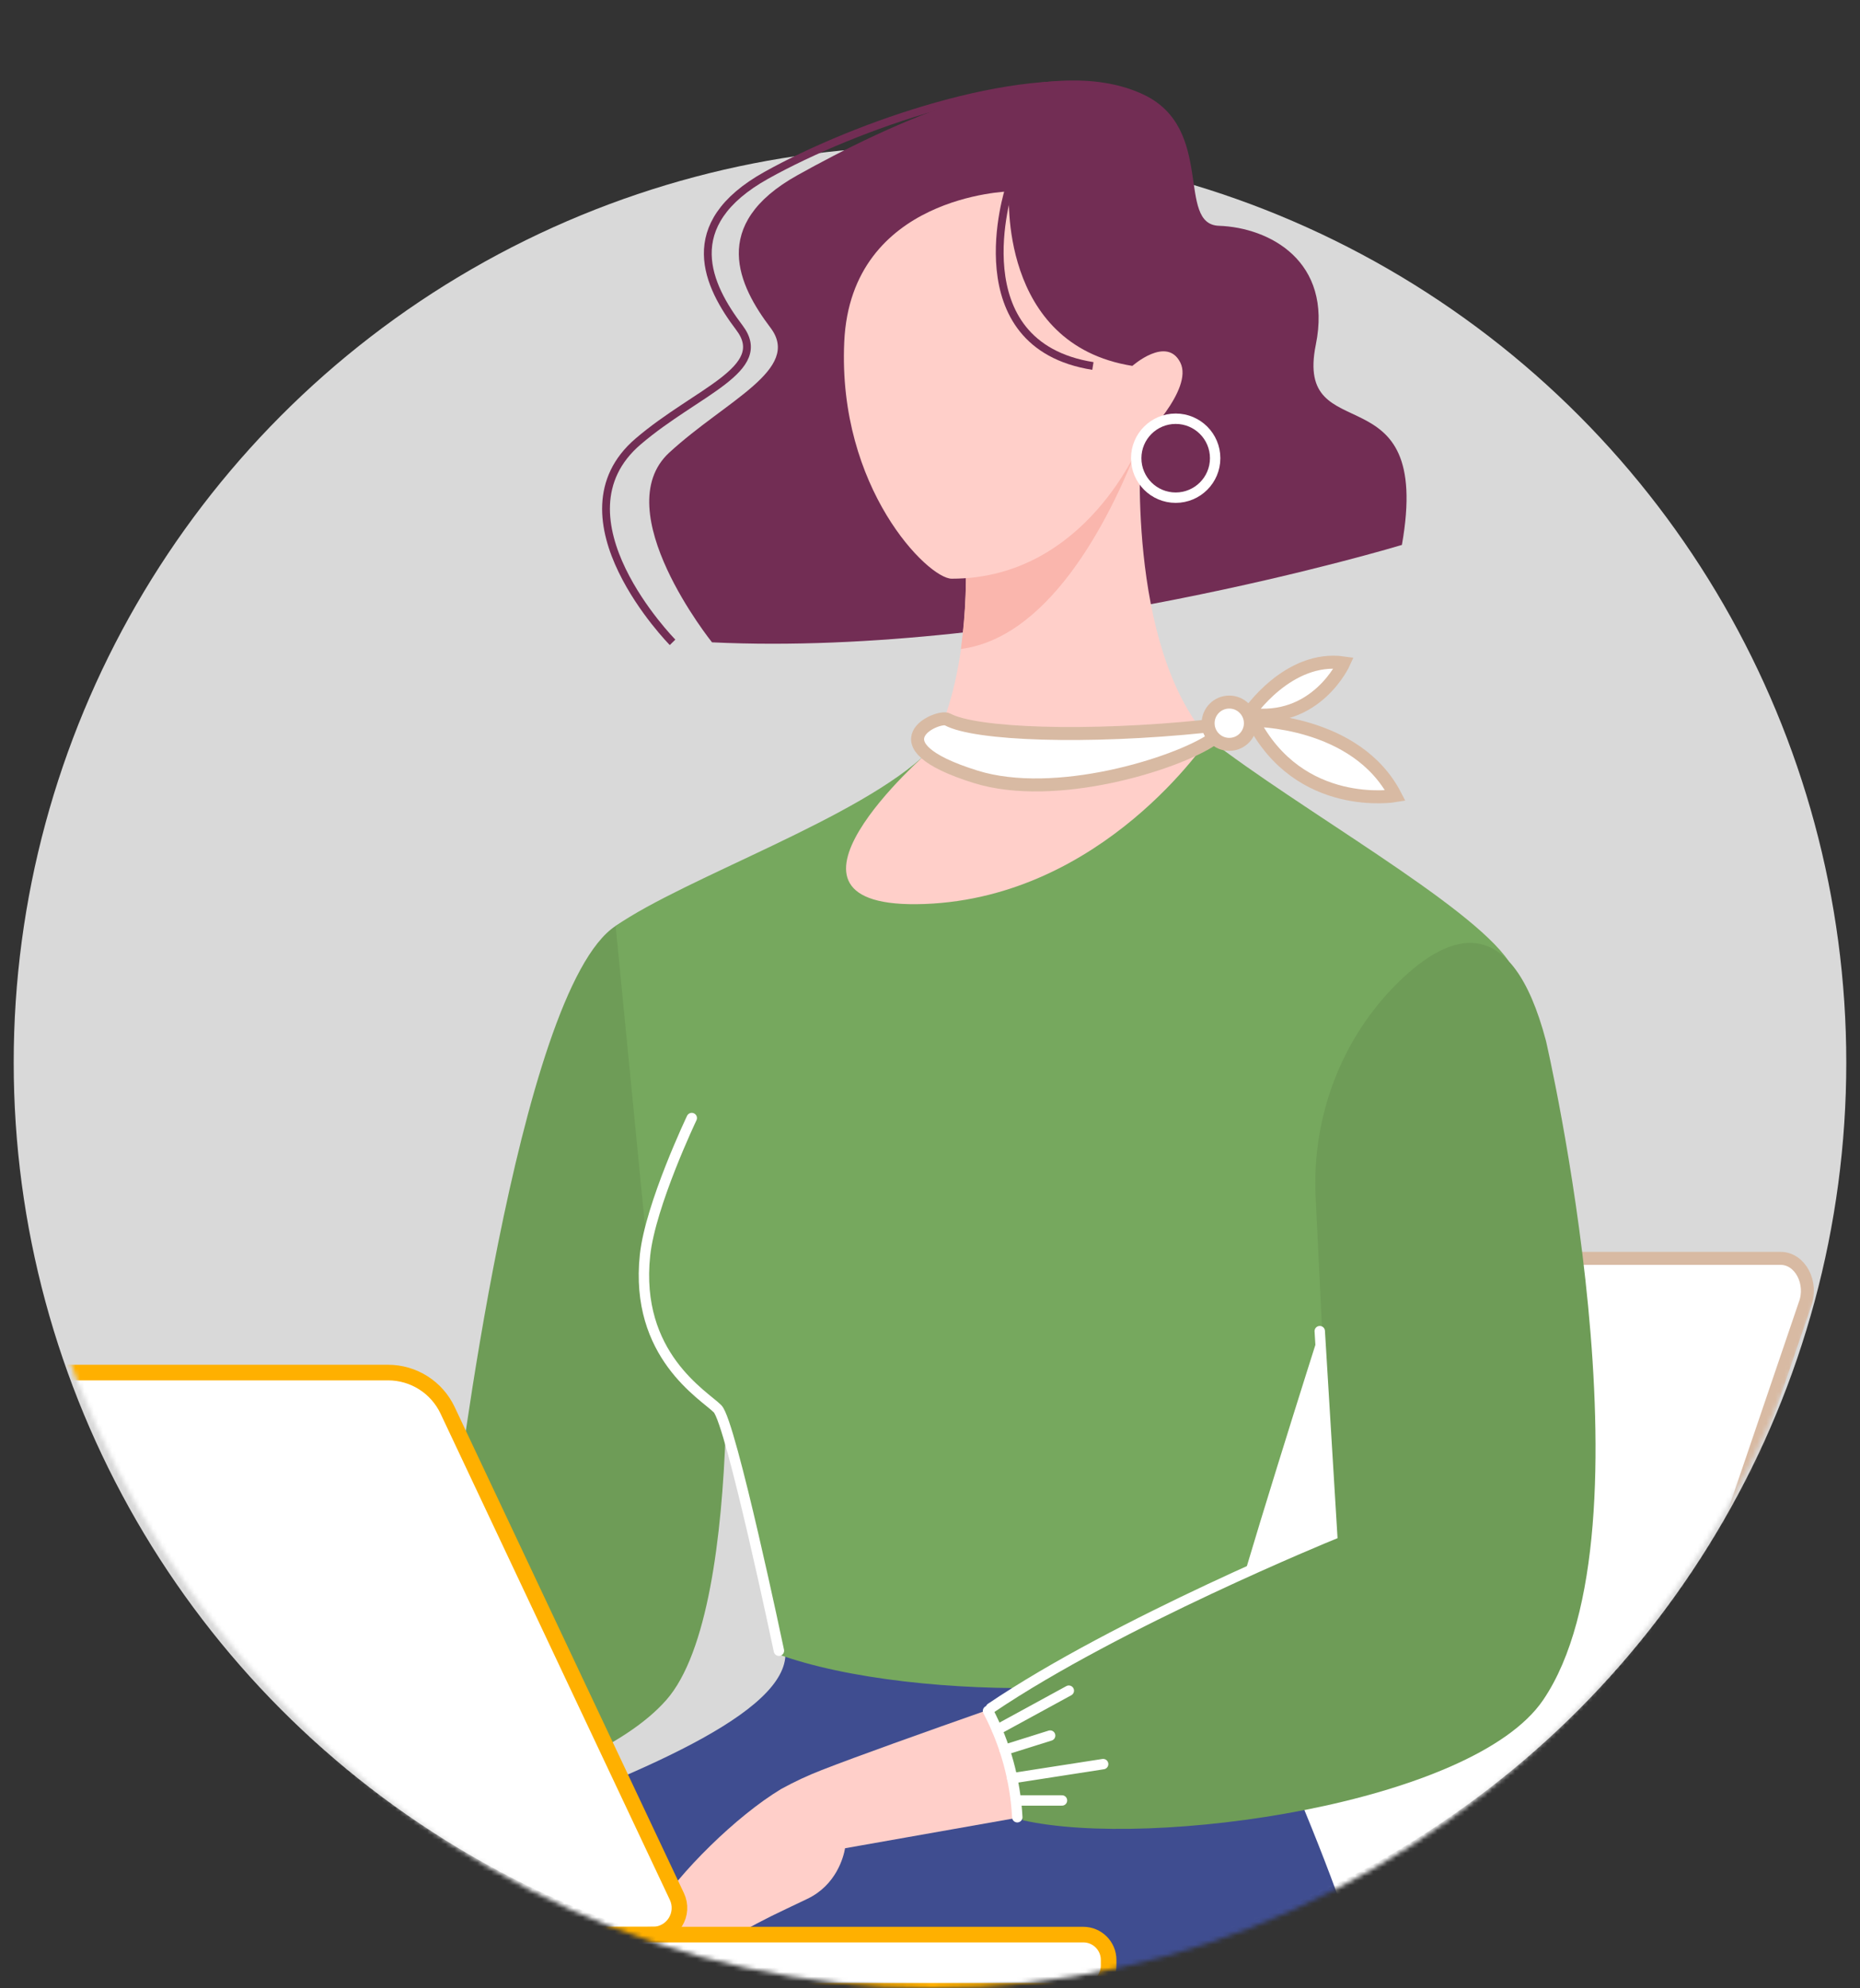 <svg fill="none" height="435" viewBox="0 0 407 435" width="407" xmlns="http://www.w3.org/2000/svg" xmlns:xlink="http://www.w3.org/1999/xlink"><rect x="0" y="0" width="407" height="435" fill="#333333" stroke="none"/><mask id="a" height="435" maskUnits="userSpaceOnUse" width="407" x="0" y="0"><ellipse cx="203.998" cy="217.5" fill="#d9d9d9" rx="203" ry="217.5"/></mask><circle cx="203.498" cy="232.5" fill="#d9d9d9" r="200.5"/><g mask="url(#a)"><path d="m226.791 486.169 44.004-129.323h31.463l-44.005 129.323z" fill="#f0e1d4" stroke="#d8baa3" stroke-linecap="round" stroke-miterlimit="10" stroke-width="2.843"/><path d="m218.154 486.169 44.005-129.323h31.462l-44.004 129.323z" fill="#fff" stroke="#d8baa3" stroke-linecap="round" stroke-miterlimit="10" stroke-width="2.843"/><path d="m389.648 275.352h-167.954c-4.287 0-8.192 3.004-10.025 7.717l-44.88 131.643c-1.85 4.701 1 10.117 5.281 10.117h165.825c5.553 0 10.648-3.905 13.023-10.037l44.011-129.323c1.826-4.707-1-10.117-5.281-10.117z" fill="#fff" stroke="#d8baa3" stroke-linecap="round" stroke-miterlimit="10" stroke-width="2.843"/><path d="m38.803 397.586-27.693 4.319c-3.492 8.47-11.721 18.081-13.48 19.013-1.906.987-11.814 6.329-11.814 6.329s-1.888-3.257-.29-6.107c1.049-1.851 7.532-5.028 6.786-7.625s-4.621-2.295-6.336-1.53c-4.109 1.851-11.487 6.465-10.697 13.344.679 5.805-4.658 6.354-4.658 6.354s-2.801-7.403-2.992-8.803c-.191-1.401.95-15.275 4.318-19.347 2.69-3.226 15.799-9.537 23.116-12.8l37.015-16.762z" fill="#ffcfc9"/><path d="m158.157 270.306s5.793 81-12.338 101.654-79.483 32.709-107.675 26.293l-7.021-24.523c27.847-18.821 68.477-43.479 68.477-43.479s13.523-113.493 35.115-127.645c21.591-14.152 22.714 51.678 23.442 67.7z" fill="#6e9c57"/><path d="m31.363 374.372c3.788 7.202 5.972 15.138 6.404 23.264" stroke="#fff" stroke-linecap="round" stroke-miterlimit="10" stroke-width="2.275"/><path d="m33.344 378.512 15.707-8.569" stroke="#fff" stroke-linecap="round" stroke-miterlimit="10" stroke-width="2.275"/><path d="m34.982 382.904 9.969-3.134" stroke="#fff" stroke-linecap="round" stroke-miterlimit="10" stroke-width="2.275"/><path d="m36.65 389.104 19.901-3.091" stroke="#fff" stroke-linecap="round" stroke-miterlimit="10" stroke-width="2.275"/><path d="m37.768 393.965h9.778" stroke="#fff" stroke-linecap="round" stroke-miterlimit="10" stroke-width="2.275"/><path d="m268.228 358.042s24.226 48.119 33.425 85.288c10.037 40.568-15.349 67.484-72.179 67.965-45.583.389-36.706 29.729-36.706 29.729s-21.376 11.684-44.418 0c-24.318-12.338-36.632-5.941-54.035.771-21.913 8.495-41.654-7.865-58.631-8.896-25.478-1.542-32.406 16.614-59.075.778 0 0-9.618-67.533 30.525-93.394 40.142-25.861 169.693-53.628 164.591-79.921z" fill="#3f4d90"/><path d="m134.711 202.606c15.515-10.71 53.566-23.64 68.347-38.051l61.334-2.955c19.938 15.515 57.255 36.249 65.75 48.736l-41.364 80.938s-18.1 56.873-20.685 68.323-67.243 13.689-98.274 2.221c0 0-9.253-50.587-12.19-53.554-2.936-2.967-18.84-11.801-15.873-33.615z" fill="#76a85e"/><path d="m170.439 361.201s-10.488-49.97-13.424-52.937c-2.937-2.967-18.205-11.721-15.873-33.615 1.172-11.006 10.228-30.007 10.228-30.007" fill="#76a85e"/><path d="m170.439 361.201s-10.488-49.97-13.424-52.937c-2.937-2.967-18.205-11.721-15.873-33.615 1.172-11.006 10.228-30.007 10.228-30.007" stroke="#fff" stroke-linecap="round" stroke-miterlimit="10" stroke-width="2.275"/><path d="m184.914 404.422c-.327 1.894-1.9 8.02-8.23 11.061-7.403 3.541-8.599 4.016-15.077 7.576-5.163 2.844-8.735 9.42-11.018 12.165-5.12 6.169-9.106-12.48-7.773-16.305 5.959-9.414 18.396-21.592 28.088-27.446 2.869-1.583 5.841-2.972 8.896-4.158 7.915-3.085 21.752-8.02 37.064-13.406l6.786 23.665z" fill="#ffcfc9"/><path d="m216.816 373.755c27.848-18.822 74.677-37.927 74.677-37.927l-3.609-73.826c-.863-17.601 5.614-34.893 18.23-47.2 11.265-10.987 24.677-15.46 32.172 12.955 0 0 24.812 106.824-.617 144.221-15.423 22.715-85.67 32.697-113.863 26.318z" fill="#6e9c57"/><g stroke-linecap="round"><path d="m216.816 373.755c27.848-18.822 74.677-37.927 74.677-37.927l-2.708-44.554" stroke="#fff" stroke-miterlimit="10" stroke-width="2.275"/><path d="m216.197 374.372c3.785 7.203 5.969 15.138 6.404 23.264" stroke="#fff" stroke-miterlimit="10" stroke-width="2.275"/><path d="m218.176 378.512 15.7-8.569" stroke="#fff" stroke-miterlimit="10" stroke-width="2.275"/><path d="m219.812 382.904 9.976-3.134" stroke="#fff" stroke-miterlimit="10" stroke-width="2.275"/><path d="m221.484 389.104 19.902-3.091" stroke="#fff" stroke-miterlimit="10" stroke-width="2.275"/><path d="m222.6 393.965h9.778" stroke="#fff" stroke-miterlimit="10" stroke-width="2.275"/></g><path d="m306.76 119.237s-81.433 24.639-150.958 21.314c0 0-23.141-28.822-9.359-41.512 12.449-11.456 29.044-18.224 22.147-27.335s-13.535-22.536 5.923-33.375c19.457-10.839 54.423-27.706 75.731-17.625 15.726 7.465 7.021 28.378 16.49 28.705 10.963.376 24.917 7.662 21.191 26.009-4.805 23.634 25.732 4.904 18.835 43.82z" fill="#722d54"/><path d="m147.167 140.551s-26.953-27.366-7.514-43.967c12.862-10.987 29.044-15.756 22.147-24.868s-13.535-22.536 5.922-33.375 54.88-23.19 75.738-18.871" stroke="#722d54" stroke-miterlimit="10" stroke-width="1.706"/><path d="m249.628 96.584s-3.326 44.331 14.805 65.022c0 0-22.93 34.726-62.092 36.2-39.161 1.475.759-33.245.759-33.245s9.605-12.955 8.119-45.812z" fill="#ffcfc9"/><path d="m249.374 96.725c-5.46 14.374-18.68 42.616-39.112 45.282 1.033-7.709 1.351-15.497.95-23.264z" fill="#fab6ad"/><path d="m249.628 96.584s-11.826 30.043-41.382 30.043c-5.17 0-24.973-19.784-23.511-51.82 1.462-32.036 36.071-32.925 36.071-32.925s-2.468 33.498 26.977 38.181c0 0 7.502-6.65 10.488-.74s-8.643 17.261-8.643 17.261z" fill="#ffcfc9"/><g stroke-miterlimit="10"><path d="m220.805 41.284s-11.105 34.115 18.34 38.797" stroke="#722d54" stroke-width="1.706"/><path d="m257.26 108.897c4.77 0 8.637-3.867 8.637-8.637 0-4.769-3.867-8.636-8.637-8.636s-8.637 3.867-8.637 8.636c0 4.77 3.867 8.637 8.637 8.637z" stroke="#fff" stroke-width="2.275"/><g fill="#fff"><path d="m263.72 158.922c.616-.067 1.992 2.573 1.48 2.918-7.94 5.324-34.294 13.572-51.728 8.131-22.986-7.181-8.106-13.658-6.169-12.566 6.077 3.337 30.537 4.195 56.417 1.517z" stroke="#d8baa3" stroke-linecap="round" stroke-width="2.843"/><path d="m273.158 156.257s8.637-12.955 20.901-11.197c0 0-6.052 13.394-20.901 11.197z" stroke="#d8baa3" stroke-linecap="round" stroke-width="2.843"/><path d="m274.066 157.596s22.715-.092 31.265 16.509c0 0-20.981 3.602-31.265-16.509z" stroke="#d8baa3" stroke-linecap="round" stroke-width="2.843"/><path d="m268.982 162.877c2.556 0 4.627-2.072 4.627-4.627s-2.071-4.627-4.627-4.627c-2.555 0-4.627 2.072-4.627 4.627s2.072 4.627 4.627 4.627z" stroke="#d8baa3" stroke-linecap="round" stroke-width="2.843"/><path d="m142.837 423.318h-167.904c-2.1-.004-4.156-.603-5.929-1.727-1.773-1.125-3.191-2.729-4.09-4.627l-51.105-108.305c-.42-.889-.609-1.87-.548-2.851.06-.982.368-1.932.895-2.762.526-.831 1.254-1.515 2.116-1.988.862-.474 1.829-.722 2.812-.721h165.832c2.73-.001 5.404.774 7.71 2.236 2.306 1.461 4.149 3.549 5.313 6.018l50.179 106.398c.42.89.609 1.872.548 2.854s-.369 1.933-.896 2.764-1.256 1.515-2.118 1.989-1.831.722-2.815.722z" stroke="#ffb000" stroke-width="3.412"/><path d="m237.046 423.318h-267.807c-3.06 0-5.54 2.48-5.54 5.539v1.222c0 3.06 2.48 5.54 5.54 5.54h267.807c3.059 0 5.54-2.48 5.54-5.54v-1.222c0-3.059-2.481-5.539-5.54-5.539z" stroke="#ffb000" stroke-width="3.412"/></g></g></g></svg>